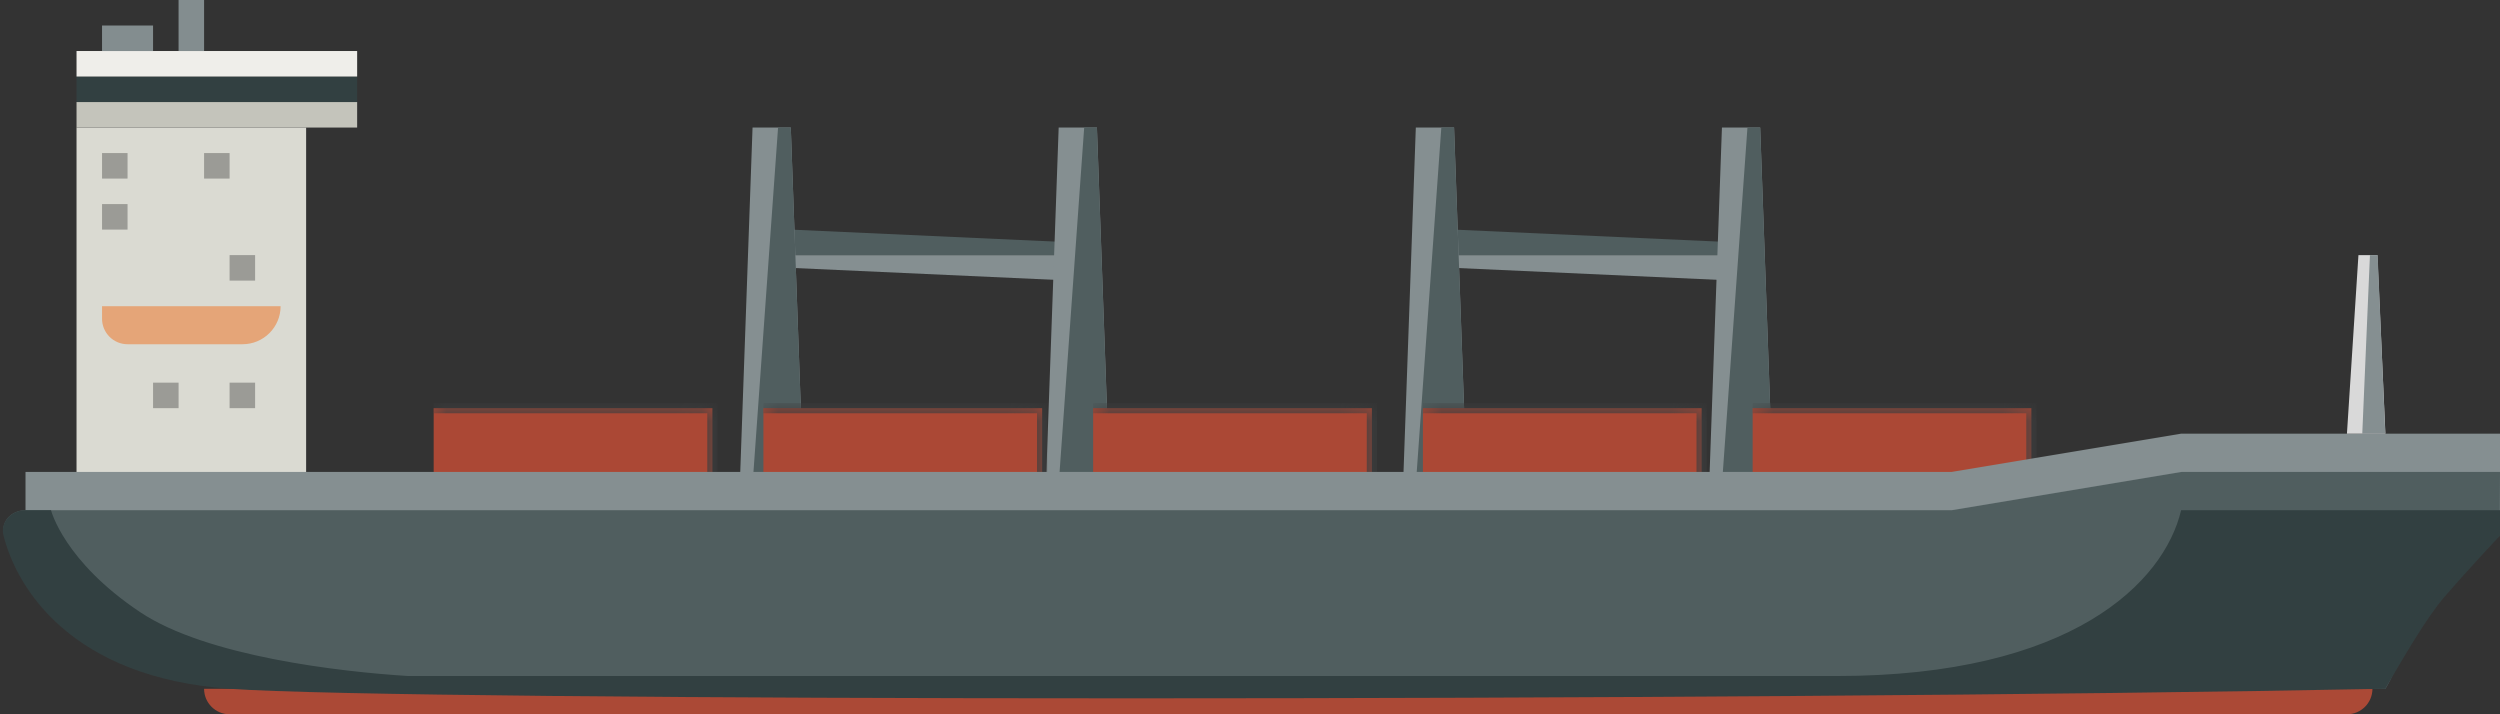 <svg width="98" height="28" viewBox="0 0 98 28" fill="none" xmlns="http://www.w3.org/2000/svg">
<rect x="0" y="0" width="98" height="28" fill="#333333" stroke="none"/>
<path d="M57 10H68V11L57 10.5V10Z" fill="#858F91"/>
<path d="M57 9L68 9.5V10H57V9Z" fill="#505E5F"/>
<path d="M55.5 5H57L57.5 19H55L55.5 5Z" fill="#858F91"/>
<path d="M56.5 5H57L57.5 19H55.5L56.5 5Z" fill="#505E5F"/>
<path d="M67.5 5H69L69.5 19H67L67.5 5Z" fill="#858F91"/>
<path d="M68.5 5H69L69.5 19H67.5L68.5 5Z" fill="#505E5F"/>
<path d="M31 10H42V11L31 10.5V10Z" fill="#858F91"/>
<path d="M31 9L42 9.5V10H31V9Z" fill="#505E5F"/>
<path d="M29.5 5H31L31.5 19H29L29.5 5Z" fill="#858F91"/>
<path d="M30.5 5H31L31.5 19H29.5L30.5 5Z" fill="#505E5F"/>
<path d="M41.5 5H43L43.5 19H41L41.5 5Z" fill="#858F91"/>
<path d="M42.5 5H43L43.5 19H41.5L42.5 5Z" fill="#505E5F"/>
<mask id="path-13-inside-1_128_3036" fill="white">
<path d="M17 16H27.926V19H17V16Z"/>
</mask>
<path d="M17 16H27.926V19H17V16Z" fill="#AB4835"/>
<path d="M27.926 16H28.126V15.8H27.926V16ZM17 16.2H27.926V15.8H17V16.2ZM27.726 16V19H28.126V16H27.726Z" fill="#3E3F40" mask="url(#path-13-inside-1_128_3036)"/>
<mask id="path-15-inside-2_128_3036" fill="white">
<path d="M29.926 16H40.852V19H29.926V16Z"/>
</mask>
<path d="M29.926 16H40.852V19H29.926V16Z" fill="#AB4835"/>
<path d="M40.852 16H41.052V15.8H40.852V16ZM29.926 16.2H40.852V15.8H29.926V16.2ZM40.652 16V19H41.052V16H40.652Z" fill="#3E3F40" mask="url(#path-15-inside-2_128_3036)"/>
<mask id="path-17-inside-3_128_3036" fill="white">
<path d="M42.852 16H53.778V19H42.852V16Z"/>
</mask>
<path d="M42.852 16H53.778V19H42.852V16Z" fill="#AB4835"/>
<path d="M53.778 16H53.978V15.8H53.778V16ZM42.852 16.2H53.778V15.8H42.852V16.2ZM53.578 16V19H53.978V16H53.578Z" fill="#3E3F40" mask="url(#path-17-inside-3_128_3036)"/>
<mask id="path-19-inside-4_128_3036" fill="white">
<path d="M55.778 16H66.704V19H55.778V16Z"/>
</mask>
<path d="M55.778 16H66.704V19H55.778V16Z" fill="#AB4835"/>
<path d="M66.704 16H66.904V15.8H66.704V16ZM55.778 16.2H66.704V15.8H55.778V16.2ZM66.504 16V19H66.904V16H66.504Z" fill="#3E3F40" mask="url(#path-19-inside-4_128_3036)"/>
<mask id="path-21-inside-5_128_3036" fill="white">
<path d="M68.704 16H79.63V19H68.704V16Z"/>
</mask>
<path d="M68.704 16H79.63V19H68.704V16Z" fill="#AB4835"/>
<path d="M79.63 16H79.83V15.8H79.63V16ZM68.704 16.2H79.63V15.8H68.704V16.2ZM79.43 16V19H79.83V16H79.43Z" fill="#3E3F40" mask="url(#path-21-inside-5_128_3036)"/>
<rect x="3" y="5" width="9" height="14" fill="#DADAD2"/>
<rect x="3" y="4" width="11" height="1" fill="#C4C4BB"/>
<rect x="3" y="3" width="11" height="1" fill="#324041"/>
<rect x="3" y="2" width="11" height="1" fill="#EFEEEA"/>
<path d="M7 0H8V2H7V0Z" fill="#838D8F"/>
<rect x="4" y="1" width="2" height="1" fill="#838D8F"/>
<rect x="4" y="6" width="1" height="1" fill="#9B9B96"/>
<rect x="4" y="8" width="1" height="1" fill="#9B9B96"/>
<rect x="8" y="6" width="1" height="1" fill="#9B9B96"/>
<rect x="9" y="10" width="1" height="1" fill="#9B9B96"/>
<rect x="9" y="15" width="1" height="1" fill="#9B9B96"/>
<rect x="6" y="15" width="1" height="1" fill="#9B9B96"/>
<path d="M4 12.002H11C11 12.826 10.332 13.494 9.508 13.494H5C4.448 13.494 4 13.047 4 12.494V12.002Z" fill="#E5A578"/>
<path d="M90 17H98V20.5H1V18.5H76.5L85.5 17H90Z" fill="#858F91"/>
<path d="M85.511 18.5H98L97.989 21C94.5 23 94.511 25.333 93.511 27H11.511C4.521 27 0.958 23.438 0.17 20.981C0.001 20.456 0.448 20 1 20H76.511L85.511 18.5Z" fill="#505E5F"/>
<path d="M8 27H93C93 27.552 92.552 28 92 28H9C8.448 28 8 27.552 8 27Z" fill="#AB4936"/>
<path d="M85.5 20H98V21C97.833 21.167 96.63 22.462 95.838 23.379C95.099 24.235 94.199 25.81 93.5 27C68 27.5 16 27.5 9 27C2.798 26.557 0.656 23.07 0.137 20.988C0.003 20.452 0.448 20 1 20H2C2 20 2.5 22 5.5 24C8.099 25.733 13.333 26.333 16 26.5H72C81.2 26.5 84.833 22.833 85.5 20Z" fill="#324041"/>
<path d="M92.451 10H93.194L93.508 17H92L92.451 10Z" fill="#D9D9D9"/>
<path d="M92.902 10H93.203L93.503 17H92.601L92.902 10Z" fill="#858F91"/>
</svg>
